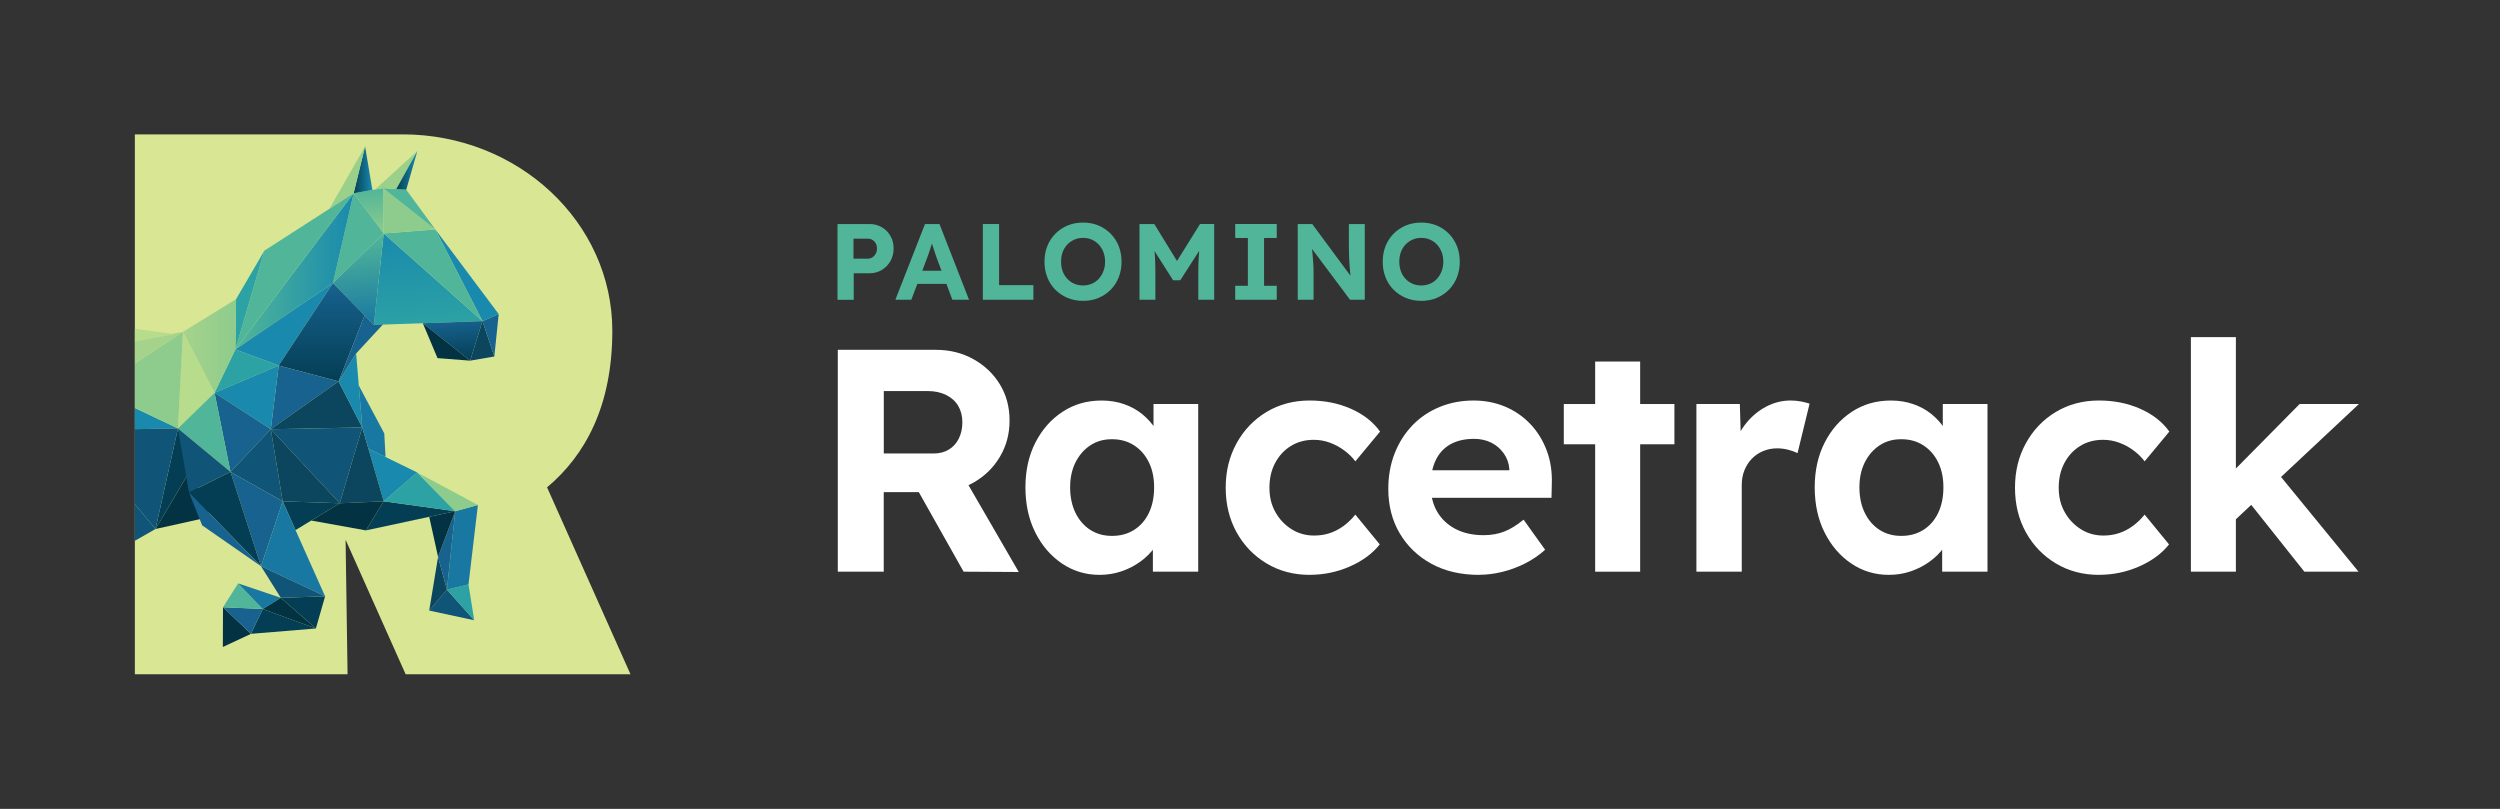 <?xml version="1.0" encoding="UTF-8"?>
<svg id="Logos" xmlns="http://www.w3.org/2000/svg" xmlns:xlink="http://www.w3.org/1999/xlink" viewBox="0 0 1081.74 349.99">
  <rect x="0" y="0" width="1081.74" height="349.99" fill="#333333" stroke="none"/>
  <defs>
    <style>
      .cls-1 {
        fill: #8ecc8d;
      }

      .cls-2 {
        fill: url(#linear-gradient-8);
      }

      .cls-3 {
        fill: url(#linear-gradient-7);
      }

      .cls-4 {
        fill: url(#linear-gradient-5);
      }

      .cls-5 {
        fill: url(#linear-gradient-6);
      }

      .cls-6 {
        fill: url(#linear-gradient-9);
      }

      .cls-7 {
        fill: url(#linear-gradient-4);
      }

      .cls-8 {
        fill: url(#linear-gradient-3);
      }

      .cls-9 {
        fill: url(#linear-gradient-2);
      }

      .cls-10 {
        fill: #043e54;
      }

      .cls-11 {
        fill: #d9e694;
      }

      .cls-12 {
        fill: #198aad;
      }

      .cls-13 {
        fill: url(#linear-gradient);
      }

      .cls-14 {
        fill: #a6d38b;
      }

      .cls-15 {
        isolation: isolate;
      }

      .cls-16 {
        fill: #0b455e;
      }

      .cls-17 {
        fill: #51b699;
      }

      .cls-18 {
        fill: #b6dc8c;
      }

      .cls-19 {
        fill: #1878a2;
      }

      .cls-20 {
        fill: #fff;
      }

      .cls-21 {
        fill: #2ca2a4;
      }

      .cls-22 {
        fill: #17628f;
      }

      .cls-23 {
        fill: #033342;
      }

      .cls-24 {
        fill: #9bd08b;
      }

      .cls-25 {
        fill: #105477;
      }
    </style>
    <linearGradient id="linear-gradient" x1="405.67" y1="-50.9" x2="405.67" y2="-92.67" gradientTransform="translate(-213.72 229.75) rotate(-5.36)" gradientUnits="userSpaceOnUse">
      <stop offset="0" stop-color="#2ca2a4"/>
      <stop offset="1" stop-color="#198aad"/>
    </linearGradient>
    <linearGradient id="linear-gradient-2" x1="416.24" y1="-34.36" x2="416.24" y2="-52.41" gradientTransform="translate(-213.72 229.75) rotate(-5.36)" gradientUnits="userSpaceOnUse">
      <stop offset="0" stop-color="#043e54"/>
      <stop offset="1" stop-color="#17628f"/>
    </linearGradient>
    <linearGradient id="linear-gradient-3" x1="385.22" y1="-92.67" x2="385.22" y2="-112.23" gradientTransform="translate(-213.72 229.75) rotate(-5.36)" gradientUnits="userSpaceOnUse">
      <stop offset="0" stop-color="#8ecc8d"/>
      <stop offset="1" stop-color="#51b699"/>
    </linearGradient>
    <linearGradient id="linear-gradient-4" x1="171.46" y1="73.71" x2="180.61" y2="73.71" gradientUnits="userSpaceOnUse">
      <stop offset="0" stop-color="#043e54"/>
      <stop offset="1" stop-color="#198aad"/>
    </linearGradient>
    <linearGradient id="linear-gradient-5" x1="153.02" y1="73.47" x2="161.13" y2="73.47" xlink:href="#linear-gradient-4"/>
    <linearGradient id="linear-gradient-6" x1="378.17" y1="-53.66" x2="378.17" y2="-92.67" gradientTransform="translate(-213.72 229.75) rotate(-5.36)" gradientUnits="userSpaceOnUse">
      <stop offset="0" stop-color="#1878a2"/>
      <stop offset="1" stop-color="#51b699"/>
    </linearGradient>
    <linearGradient id="linear-gradient-7" x1="101.83" y1="117.41" x2="153.02" y2="117.41" gradientUnits="userSpaceOnUse">
      <stop offset="0" stop-color="#51b699"/>
      <stop offset="1" stop-color="#198aad"/>
    </linearGradient>
    <linearGradient id="linear-gradient-8" x1="139.17" y1="165.02" x2="139.17" y2="122.47" gradientTransform="matrix(1,0,0,1,0,0)" xlink:href="#linear-gradient-2"/>
    <linearGradient id="linear-gradient-9" x1="79.16" y1="149.7" x2="102.15" y2="149.7" gradientUnits="userSpaceOnUse">
      <stop offset="0" stop-color="#a6d38b"/>
      <stop offset="1" stop-color="#8ecc8d"/>
    </linearGradient>
  </defs>
  <g class="cls-15">
    <path class="cls-20" d="M362.51,247.37v-96h42.51c5.94,0,11.34,1.35,16.18,4.05,4.84,2.7,8.66,6.33,11.45,10.9,2.79,4.57,4.18,9.78,4.18,15.63s-1.39,11-4.18,15.7c-2.79,4.71-6.61,8.43-11.45,11.18-4.85,2.74-10.24,4.11-16.18,4.11h-22.63v34.42h-19.89ZM382.4,196.22h21.67c2.47,0,4.64-.57,6.51-1.71,1.87-1.14,3.31-2.74,4.32-4.8,1-2.06,1.51-4.36,1.51-6.93,0-2.74-.6-5.12-1.78-7.13-1.19-2.01-2.93-3.59-5.21-4.73-2.29-1.14-4.94-1.71-7.95-1.71h-19.06v27.02ZM416.95,247.37l-24.41-43.34,21.12-3.43,27.15,46.9-23.86-.14Z"/>
    <path class="cls-20" d="M475.79,248.74c-6.03,0-11.47-1.65-16.32-4.94-4.85-3.29-8.69-7.77-11.52-13.44-2.83-5.67-4.25-12.16-4.25-19.47s1.44-13.78,4.32-19.41c2.88-5.62,6.79-10.06,11.73-13.3,4.94-3.24,10.56-4.87,16.87-4.87,3.57,0,6.83.53,9.81,1.58,2.97,1.05,5.58,2.49,7.82,4.32,2.24,1.83,4.14,3.93,5.69,6.31,1.55,2.38,2.65,4.94,3.29,7.68l-4.11-.69v-17.69h19.34v72.55h-19.61v-17.42l4.39-.41c-.73,2.56-1.92,4.98-3.57,7.27-1.65,2.29-3.68,4.32-6.1,6.1-2.42,1.78-5.14,3.2-8.16,4.25-3.02,1.05-6.22,1.58-9.6,1.58ZM481.14,231.88c3.66,0,6.86-.87,9.6-2.61,2.74-1.74,4.87-4.18,6.38-7.34,1.51-3.15,2.26-6.83,2.26-11.04s-.75-7.73-2.26-10.83c-1.51-3.11-3.63-5.55-6.38-7.34-2.74-1.78-5.94-2.67-9.6-2.67s-6.7.89-9.39,2.67c-2.7,1.78-4.82,4.23-6.38,7.34-1.56,3.11-2.33,6.72-2.33,10.83s.78,7.89,2.33,11.04c1.55,3.15,3.68,5.6,6.38,7.34,2.7,1.74,5.83,2.61,9.39,2.61Z"/>
    <path class="cls-20" d="M566.7,248.74c-6.95,0-13.17-1.65-18.65-4.94-5.49-3.29-9.81-7.77-12.96-13.44-3.15-5.67-4.73-12.11-4.73-19.34s1.58-13.55,4.73-19.27c3.15-5.71,7.47-10.22,12.96-13.51,5.49-3.29,11.7-4.94,18.65-4.94,6.49,0,12.43,1.19,17.83,3.57,5.39,2.38,9.6,5.67,12.62,9.87l-10.7,12.89c-1.28-1.74-2.88-3.31-4.8-4.73-1.92-1.42-4-2.54-6.24-3.36-2.24-.82-4.55-1.23-6.93-1.23-3.75,0-7.06.89-9.94,2.67s-5.14,4.23-6.79,7.34c-1.65,3.11-2.47,6.67-2.47,10.7s.84,7.43,2.54,10.49c1.69,3.06,4,5.53,6.93,7.41,2.92,1.88,6.22,2.81,9.87,2.81,2.38,0,4.62-.34,6.72-1.03,2.1-.69,4.09-1.71,5.97-3.09,1.87-1.37,3.59-3.02,5.14-4.94l10.56,12.89c-3.11,3.93-7.41,7.11-12.89,9.53-5.49,2.42-11.29,3.63-17.42,3.63Z"/>
    <path class="cls-20" d="M639.93,248.74c-7.86,0-14.72-1.6-20.57-4.8-5.85-3.2-10.42-7.59-13.71-13.17-3.29-5.58-4.94-11.98-4.94-19.2,0-5.58.91-10.7,2.74-15.36,1.83-4.66,4.39-8.71,7.68-12.14,3.29-3.43,7.2-6.08,11.73-7.95,4.53-1.87,9.44-2.81,14.74-2.81,4.94,0,9.51.89,13.71,2.67,4.2,1.78,7.84,4.3,10.9,7.54,3.06,3.25,5.42,7.06,7.06,11.45s2.38,9.19,2.19,14.4l-.14,6.03h-58.29l-3.15-11.93h45.39l-2.19,2.47v-3.02c-.18-2.47-.98-4.71-2.4-6.72-1.42-2.01-3.22-3.57-5.42-4.66s-4.66-1.65-7.41-1.65c-4.02,0-7.43.78-10.22,2.33-2.79,1.56-4.92,3.84-6.38,6.86-1.46,3.02-2.19,6.67-2.19,10.97s.94,8.18,2.81,11.38c1.87,3.2,4.53,5.69,7.95,7.47s7.47,2.67,12.14,2.67c3.2,0,6.12-.5,8.78-1.51,2.65-1,5.49-2.74,8.5-5.21l9.33,13.03c-2.65,2.38-5.58,4.37-8.78,5.97-3.2,1.6-6.49,2.81-9.87,3.63-3.38.82-6.72,1.23-10.01,1.23Z"/>
    <path class="cls-20" d="M676.65,192.24v-17.42h47.86v17.42h-47.86ZM690.22,247.37v-90.93h19.47v90.93h-19.47Z"/>
    <path class="cls-20" d="M734.03,247.37v-72.55h18.79l.69,23.31-3.29-4.8c1.1-3.75,2.88-7.15,5.35-10.22,2.47-3.06,5.37-5.46,8.71-7.2,3.34-1.74,6.83-2.61,10.49-2.61,1.55,0,3.06.14,4.53.41,1.46.27,2.7.6,3.7.96l-5.21,21.39c-1.1-.55-2.42-1.03-3.98-1.44-1.56-.41-3.15-.62-4.8-.62-2.19,0-4.23.39-6.1,1.17-1.88.78-3.5,1.88-4.87,3.29-1.37,1.42-2.45,3.09-3.22,5.01-.78,1.92-1.17,4.02-1.17,6.31v37.58h-19.61Z"/>
    <path class="cls-20" d="M817.31,248.74c-6.03,0-11.47-1.65-16.32-4.94-4.85-3.29-8.69-7.77-11.52-13.44-2.83-5.67-4.25-12.16-4.25-19.47s1.44-13.78,4.32-19.41c2.88-5.62,6.79-10.06,11.73-13.3,4.94-3.24,10.56-4.87,16.87-4.87,3.57,0,6.83.53,9.81,1.58,2.97,1.05,5.58,2.49,7.82,4.32,2.24,1.83,4.14,3.93,5.69,6.31,1.55,2.38,2.65,4.94,3.29,7.68l-4.11-.69v-17.69h19.34v72.55h-19.61v-17.42l4.39-.41c-.73,2.56-1.92,4.98-3.57,7.27-1.65,2.29-3.68,4.32-6.1,6.1-2.42,1.78-5.14,3.2-8.16,4.25-3.02,1.05-6.22,1.58-9.6,1.58ZM822.66,231.88c3.66,0,6.86-.87,9.6-2.61,2.74-1.74,4.87-4.18,6.38-7.34,1.51-3.15,2.26-6.83,2.26-11.04s-.75-7.73-2.26-10.83c-1.51-3.11-3.63-5.55-6.38-7.34-2.74-1.78-5.94-2.67-9.6-2.67s-6.7.89-9.39,2.67c-2.7,1.78-4.82,4.23-6.38,7.34-1.56,3.11-2.33,6.72-2.33,10.83s.78,7.89,2.33,11.04c1.55,3.15,3.68,5.6,6.38,7.34,2.7,1.74,5.83,2.61,9.39,2.61Z"/>
    <path class="cls-20" d="M908.22,248.74c-6.95,0-13.17-1.65-18.65-4.94-5.49-3.29-9.81-7.77-12.96-13.44-3.15-5.67-4.73-12.11-4.73-19.34s1.58-13.55,4.73-19.27c3.15-5.71,7.47-10.22,12.96-13.51,5.49-3.29,11.7-4.94,18.65-4.94,6.49,0,12.43,1.19,17.83,3.57,5.39,2.38,9.6,5.67,12.62,9.87l-10.7,12.89c-1.28-1.74-2.88-3.31-4.8-4.73-1.92-1.42-4-2.54-6.24-3.36-2.24-.82-4.55-1.23-6.93-1.23-3.75,0-7.06.89-9.94,2.67s-5.14,4.23-6.79,7.34c-1.65,3.11-2.47,6.67-2.47,10.7s.84,7.43,2.54,10.49c1.69,3.06,4,5.53,6.93,7.41,2.92,1.88,6.22,2.81,9.87,2.81,2.38,0,4.62-.34,6.72-1.03,2.1-.69,4.09-1.71,5.97-3.09,1.87-1.37,3.59-3.02,5.14-4.94l10.56,12.89c-3.11,3.93-7.41,7.11-12.89,9.53-5.49,2.42-11.29,3.63-17.42,3.63Z"/>
    <path class="cls-20" d="M947.99,247.37v-101.49h19.47v101.49h-19.47ZM966.51,225.57l-5.76-16.05,34.29-34.7h25.65l-54.17,50.74ZM997.09,247.37l-26.06-32.78,13.71-10.97,35.79,43.75h-23.45Z"/>
  </g>
  <g>
    <path class="cls-17" d="M362.38,129.7v-32.76h13.9c1.93,0,3.69.46,5.27,1.38,1.58.92,2.82,2.18,3.74,3.77.92,1.59,1.38,3.39,1.38,5.38s-.46,3.85-1.38,5.48c-.92,1.62-2.17,2.91-3.74,3.86-1.58.95-3.33,1.43-5.27,1.43h-6.88v11.47h-7.02ZM369.31,111.92h6.18c.75,0,1.42-.19,2.01-.58.59-.39,1.07-.91,1.43-1.57.36-.66.54-1.4.54-2.25s-.18-1.58-.54-2.22c-.36-.64-.83-1.14-1.43-1.5-.59-.36-1.26-.54-2.01-.54h-6.18v8.66Z"/>
    <path class="cls-17" d="M387.42,129.7l12.82-32.76h6.27l12.78,32.76h-7.21l-6.6-17.64c-.19-.5-.41-1.14-.68-1.92-.27-.78-.54-1.61-.82-2.48s-.55-1.71-.8-2.5-.44-1.46-.56-1.99l1.26-.05c-.19.72-.4,1.46-.63,2.22-.23.76-.48,1.54-.73,2.34-.25.8-.51,1.57-.79,2.32-.28.75-.55,1.48-.8,2.2l-6.6,17.5h-6.93ZM393.37,122.82l2.29-5.66h15.02l2.34,5.66h-19.66Z"/>
    <path class="cls-17" d="M425.28,129.7v-32.76h7.02v26.44h14.84v6.32h-21.86Z"/>
    <path class="cls-17" d="M468.62,130.17c-2.4,0-4.62-.42-6.65-1.26-2.03-.84-3.8-2.02-5.31-3.53-1.51-1.51-2.68-3.31-3.49-5.38-.81-2.08-1.22-4.33-1.22-6.76s.4-4.72,1.22-6.76c.81-2.04,1.97-3.83,3.49-5.36,1.51-1.53,3.28-2.71,5.31-3.56,2.03-.84,4.24-1.26,6.65-1.26s4.66.42,6.67,1.26c2.01.84,3.78,2.03,5.29,3.56,1.51,1.53,2.67,3.32,3.49,5.38.81,2.06,1.22,4.31,1.22,6.74s-.41,4.68-1.22,6.74c-.81,2.06-1.97,3.85-3.49,5.38-1.51,1.53-3.28,2.71-5.29,3.56-2.01.84-4.24,1.26-6.67,1.26ZM468.62,123.52c1.37,0,2.64-.25,3.81-.75,1.17-.5,2.18-1.22,3.02-2.15.84-.94,1.5-2.03,1.99-3.28.48-1.25.73-2.62.73-4.12s-.24-2.87-.73-4.12c-.48-1.25-1.15-2.33-1.99-3.25-.84-.92-1.85-1.64-3.02-2.15-1.17-.52-2.44-.77-3.81-.77s-2.64.26-3.79.77c-1.15.51-2.17,1.23-3.04,2.15-.87.92-1.54,2.01-1.99,3.25-.45,1.25-.68,2.62-.68,4.12s.23,2.87.68,4.12c.45,1.25,1.12,2.34,1.99,3.28.87.94,1.89,1.65,3.04,2.15,1.15.5,2.42.75,3.79.75Z"/>
    <path class="cls-17" d="M493.05,129.7v-32.76h6.41l11.93,19.42-4.21-.05,12.07-19.38h6.13v32.76h-6.88v-11.23c0-2.81.07-5.33.21-7.58.14-2.25.38-4.48.73-6.69l.84,2.2-9.59,14.88h-3.09l-9.41-14.79.8-2.29c.34,2.09.58,4.24.73,6.44.14,2.2.21,4.81.21,7.84v11.23h-6.88Z"/>
    <path class="cls-17" d="M534.47,129.7v-6.04h5.48v-20.69h-5.48v-6.04h17.97v6.04h-5.48v20.69h5.48v6.04h-17.97Z"/>
    <path class="cls-17" d="M561.53,129.7v-32.76h6.27l18.11,24.48h-1.31c-.12-.97-.23-1.91-.33-2.83-.09-.92-.18-1.86-.26-2.81-.08-.95-.14-1.93-.19-2.95-.05-1.01-.09-2.09-.12-3.23-.03-1.14-.05-2.38-.05-3.72v-8.94h6.88v32.76h-6.37l-18.49-24.71,1.78.05c.16,1.62.29,3,.4,4.14.11,1.14.19,2.13.26,2.97.06.84.12,1.58.16,2.2.05.62.08,1.22.09,1.78s.02,1.15.02,1.78v11.79h-6.88Z"/>
    <path class="cls-17" d="M614.97,130.17c-2.4,0-4.62-.42-6.65-1.26-2.03-.84-3.8-2.02-5.31-3.53-1.51-1.51-2.68-3.31-3.49-5.38-.81-2.08-1.22-4.33-1.22-6.76s.4-4.72,1.22-6.76c.81-2.04,1.97-3.83,3.49-5.36,1.51-1.53,3.28-2.71,5.31-3.56,2.03-.84,4.24-1.26,6.65-1.26s4.66.42,6.67,1.26c2.01.84,3.78,2.03,5.29,3.56,1.51,1.53,2.67,3.32,3.49,5.38.81,2.06,1.22,4.31,1.22,6.74s-.41,4.68-1.22,6.74c-.81,2.06-1.97,3.85-3.49,5.38-1.51,1.53-3.28,2.71-5.29,3.56-2.01.84-4.24,1.26-6.67,1.26ZM614.97,123.52c1.37,0,2.64-.25,3.81-.75,1.17-.5,2.18-1.22,3.02-2.15.84-.94,1.5-2.03,1.99-3.28.48-1.25.73-2.62.73-4.12s-.24-2.87-.73-4.12c-.48-1.25-1.15-2.33-1.99-3.25-.84-.92-1.85-1.64-3.02-2.15-1.17-.52-2.44-.77-3.81-.77s-2.64.26-3.79.77c-1.15.51-2.17,1.23-3.04,2.15-.87.92-1.54,2.01-1.99,3.25-.45,1.25-.68,2.62-.68,4.12s.23,2.87.68,4.12c.45,1.25,1.12,2.34,1.99,3.28.87.94,1.89,1.65,3.04,2.15,1.15.5,2.42.75,3.79.75Z"/>
  </g>
  <g>
    <path class="cls-11" d="M175.52,291.75h97.29l-36.1-80.88c16.53-13.84,28.24-35.27,28.24-67.71,0-46.95-40.64-85.02-90.78-85.02H58.35v233.61h92.04l-.85-58.02h.08s25.9,58.02,25.9,58.02Z"/>
    <polygon class="cls-23" points="82.55 203.1 67.28 228.9 91.11 223.6 86.36 213.22 82.55 203.1"/>
    <polygon class="cls-12" points="58.35 176.53 58.35 185.7 77 185.38 58.35 176.53"/>
    <polygon class="cls-10" points="166.02 216.92 158.33 229.5 196.99 221.2 166.02 216.92"/>
    <polygon class="cls-13" points="166.02 101.01 161.78 140.59 208.78 138.95 166.02 101.01"/>
    <polygon class="cls-9" points="208.78 138.95 182.95 139.85 203.43 156.06 208.78 138.95"/>
    <polygon class="cls-23" points="203.43 156.06 182.95 139.85 189.31 154.96 203.43 156.06"/>
    <polygon class="cls-16" points="208.78 138.95 203.43 156.06 213.9 154.24 208.78 138.95"/>
    <polygon class="cls-22" points="215.78 135.9 208.78 138.95 213.9 154.24 215.78 135.9"/>
    <polygon class="cls-12" points="215.78 135.9 188.37 99.27 208.78 138.95 215.78 135.9"/>
    <polygon class="cls-17" points="188.37 99.27 166.02 101.01 208.78 138.95 188.37 99.27"/>
    <polygon class="cls-1" points="165.72 81.39 166.02 101.01 188.37 99.27 165.72 81.39"/>
    <polygon class="cls-8" points="165.72 81.39 153.02 83.6 166.02 101.01 165.72 81.39"/>
    <polygon class="cls-17" points="175.78 82.09 165.72 81.39 188.37 99.27 175.78 82.09"/>
    <polygon class="cls-24" points="171.46 81.79 180.61 65.32 162.31 81.98 165.72 81.39 171.46 81.79"/>
    <polygon class="cls-7" points="180.61 65.32 171.46 81.79 175.78 82.09 180.61 65.32"/>
    <polygon class="cls-4" points="157.97 63.35 153.02 83.6 161.13 82.19 157.97 63.35"/>
    <polygon class="cls-17" points="153.02 83.6 144.06 122.47 166.02 101.01 153.02 83.6"/>
    <polygon class="cls-5" points="166.02 101.01 144.06 122.47 161.78 140.59 166.02 101.01"/>
    <polygon class="cls-3" points="101.83 151.22 144.06 122.47 153.02 83.6 101.83 151.22"/>
    <polygon class="cls-24" points="157.97 63.35 142.55 90.33 153.02 83.6 157.97 63.35"/>
    <polygon class="cls-17" points="114.41 108.44 101.83 151.22 153.02 83.6 114.41 108.44"/>
    <polygon class="cls-21" points="101.83 151.22 114.41 108.44 102.15 129.43 101.83 151.22"/>
    <polygon class="cls-12" points="120.59 158.18 144.06 122.47 101.83 151.22 120.59 158.18"/>
    <polygon class="cls-2" points="144.06 122.47 120.59 158.18 146.52 165.02 157.76 136.48 144.06 122.47"/>
    <polygon class="cls-22" points="117.18 185.72 146.52 165.02 120.59 158.18 117.18 185.72"/>
    <polygon class="cls-21" points="92.83 169.97 120.59 158.18 101.83 151.22 92.83 169.97"/>
    <polygon class="cls-12" points="117.18 185.72 120.59 158.18 92.83 169.97 117.18 185.72"/>
    <polygon class="cls-22" points="99.73 204.18 117.18 185.72 92.83 169.97 99.73 204.18"/>
    <polygon class="cls-6" points="92.83 169.97 101.83 151.22 102.15 129.43 79.16 143.59 92.83 169.97"/>
    <polygon class="cls-18" points="77 185.38 92.83 169.97 79.16 143.59 77 185.38"/>
    <polygon class="cls-17" points="77 185.38 99.73 204.18 92.83 169.97 77 185.38"/>
    <line class="cls-24" x1="146.52" y1="165.02" x2="156.75" y2="184.95"/>
    <polygon class="cls-16" points="146.52 165.02 117.18 185.72 156.75 184.95 146.52 165.02"/>
    <polygon class="cls-25" points="156.75 184.95 117.18 185.72 147.01 217.76 156.75 184.95"/>
    <polygon class="cls-25" points="99.73 204.18 122.32 216.92 117.18 185.72 99.73 204.18"/>
    <polygon class="cls-22" points="112.93 245 122.32 216.92 99.73 204.18 112.93 245"/>
    <polygon class="cls-1" points="79.16 143.59 58.35 157.29 58.35 176.53 77 185.38 79.16 143.59"/>
    <polygon class="cls-14" points="58.35 147.57 58.35 157.29 79.16 143.59 58.35 147.57"/>
    <polygon class="cls-18" points="58.35 142.26 58.35 147.78 75.59 144.57 58.35 142.26"/>
    <polygon class="cls-10" points="67.28 228.9 82.55 203.1 77 185.38 67.28 228.9"/>
    <polygon class="cls-25" points="81.8 213.11 99.73 204.18 77 185.38 81.8 213.11"/>
    <polygon class="cls-25" points="77 185.38 58.35 185.7 58.35 218.12 67.28 228.9 77 185.38"/>
    <polygon class="cls-10" points="122.32 216.92 127.87 229.36 147.01 217.76 122.32 216.92"/>
    <polygon class="cls-16" points="117.18 185.72 122.32 216.92 147.01 217.76 117.18 185.72"/>
    <polygon class="cls-10" points="108.57 274.26 136.68 271.94 113.7 263.53 108.57 274.26"/>
    <polygon class="cls-23" points="96.42 279.95 108.57 274.26 96.49 262.75 96.42 279.95"/>
    <polygon class="cls-22" points="108.57 274.26 113.7 263.53 96.49 262.75 108.57 274.26"/>
    <polygon class="cls-17" points="96.49 262.75 113.7 263.53 103.04 252.43 96.49 262.75"/>
    <polygon class="cls-19" points="113.7 263.53 121.51 258.67 103.04 252.43 113.7 263.53"/>
    <polygon class="cls-23" points="113.7 263.53 136.68 271.94 121.51 258.67 113.7 263.53"/>
    <polygon class="cls-10" points="136.68 271.94 140.67 258.02 121.51 258.67 136.68 271.94"/>
    <polygon class="cls-25" points="193.37 255.12 185.72 264.19 205.19 268.38 193.37 255.12"/>
    <polygon class="cls-21" points="202.72 252.88 193.37 255.12 205.19 268.38 202.72 252.88"/>
    <polygon class="cls-19" points="202.72 252.88 206.79 218.5 196.99 221.2 193.37 255.12 202.72 252.88"/>
    <polygon class="cls-16" points="189.55 240.96 185.72 264.19 193.37 255.12 189.55 240.96"/>
    <polygon class="cls-22" points="196.99 221.2 189.55 240.96 193.37 255.12 196.99 221.2"/>
    <polygon class="cls-19" points="112.93 245 140.67 258.02 122.32 216.92 112.93 245"/>
    <polygon class="cls-25" points="121.51 258.67 140.67 258.02 112.93 245 121.51 258.67"/>
    <polygon class="cls-10" points="81.8 213.11 112.93 245 99.73 204.18 81.8 213.11"/>
    <polygon class="cls-21" points="180.51 204.43 166.02 216.92 196.99 221.2 180.51 204.43"/>
    <polygon class="cls-1" points="206.79 218.5 180.51 204.43 196.99 221.2 206.79 218.5"/>
    <polygon class="cls-22" points="87.47 227.32 112.93 245 81.8 213.11 87.47 227.32"/>
    <polygon class="cls-25" points="58.35 218.12 58.35 234 67.28 228.9 58.35 218.12"/>
    <polygon class="cls-12" points="180.51 204.43 159.42 194.14 166.02 216.92 180.51 204.43"/>
    <polygon class="cls-12" points="154.1 152.93 146.52 165.02 156.75 184.95 154.1 152.93"/>
    <polygon class="cls-23" points="196.99 221.2 185.72 223.62 189.55 240.96 196.99 221.2"/>
    <polygon class="cls-22" points="165.72 140.37 161.78 140.59 157.76 136.48 146.52 165.02 154.1 152.93 165.72 140.37"/>
    <polygon class="cls-16" points="156.75 184.95 147.01 217.76 166.02 216.92 156.75 184.95"/>
    <polygon class="cls-23" points="166.02 216.92 147.01 217.76 134.68 225.24 158.33 229.5 166.02 216.92"/>
    <polygon class="cls-19" points="159.42 194.14 166.82 197.75 166.28 187.54 155.25 166.83 156.75 184.95 159.42 194.14"/>
  </g>
</svg>